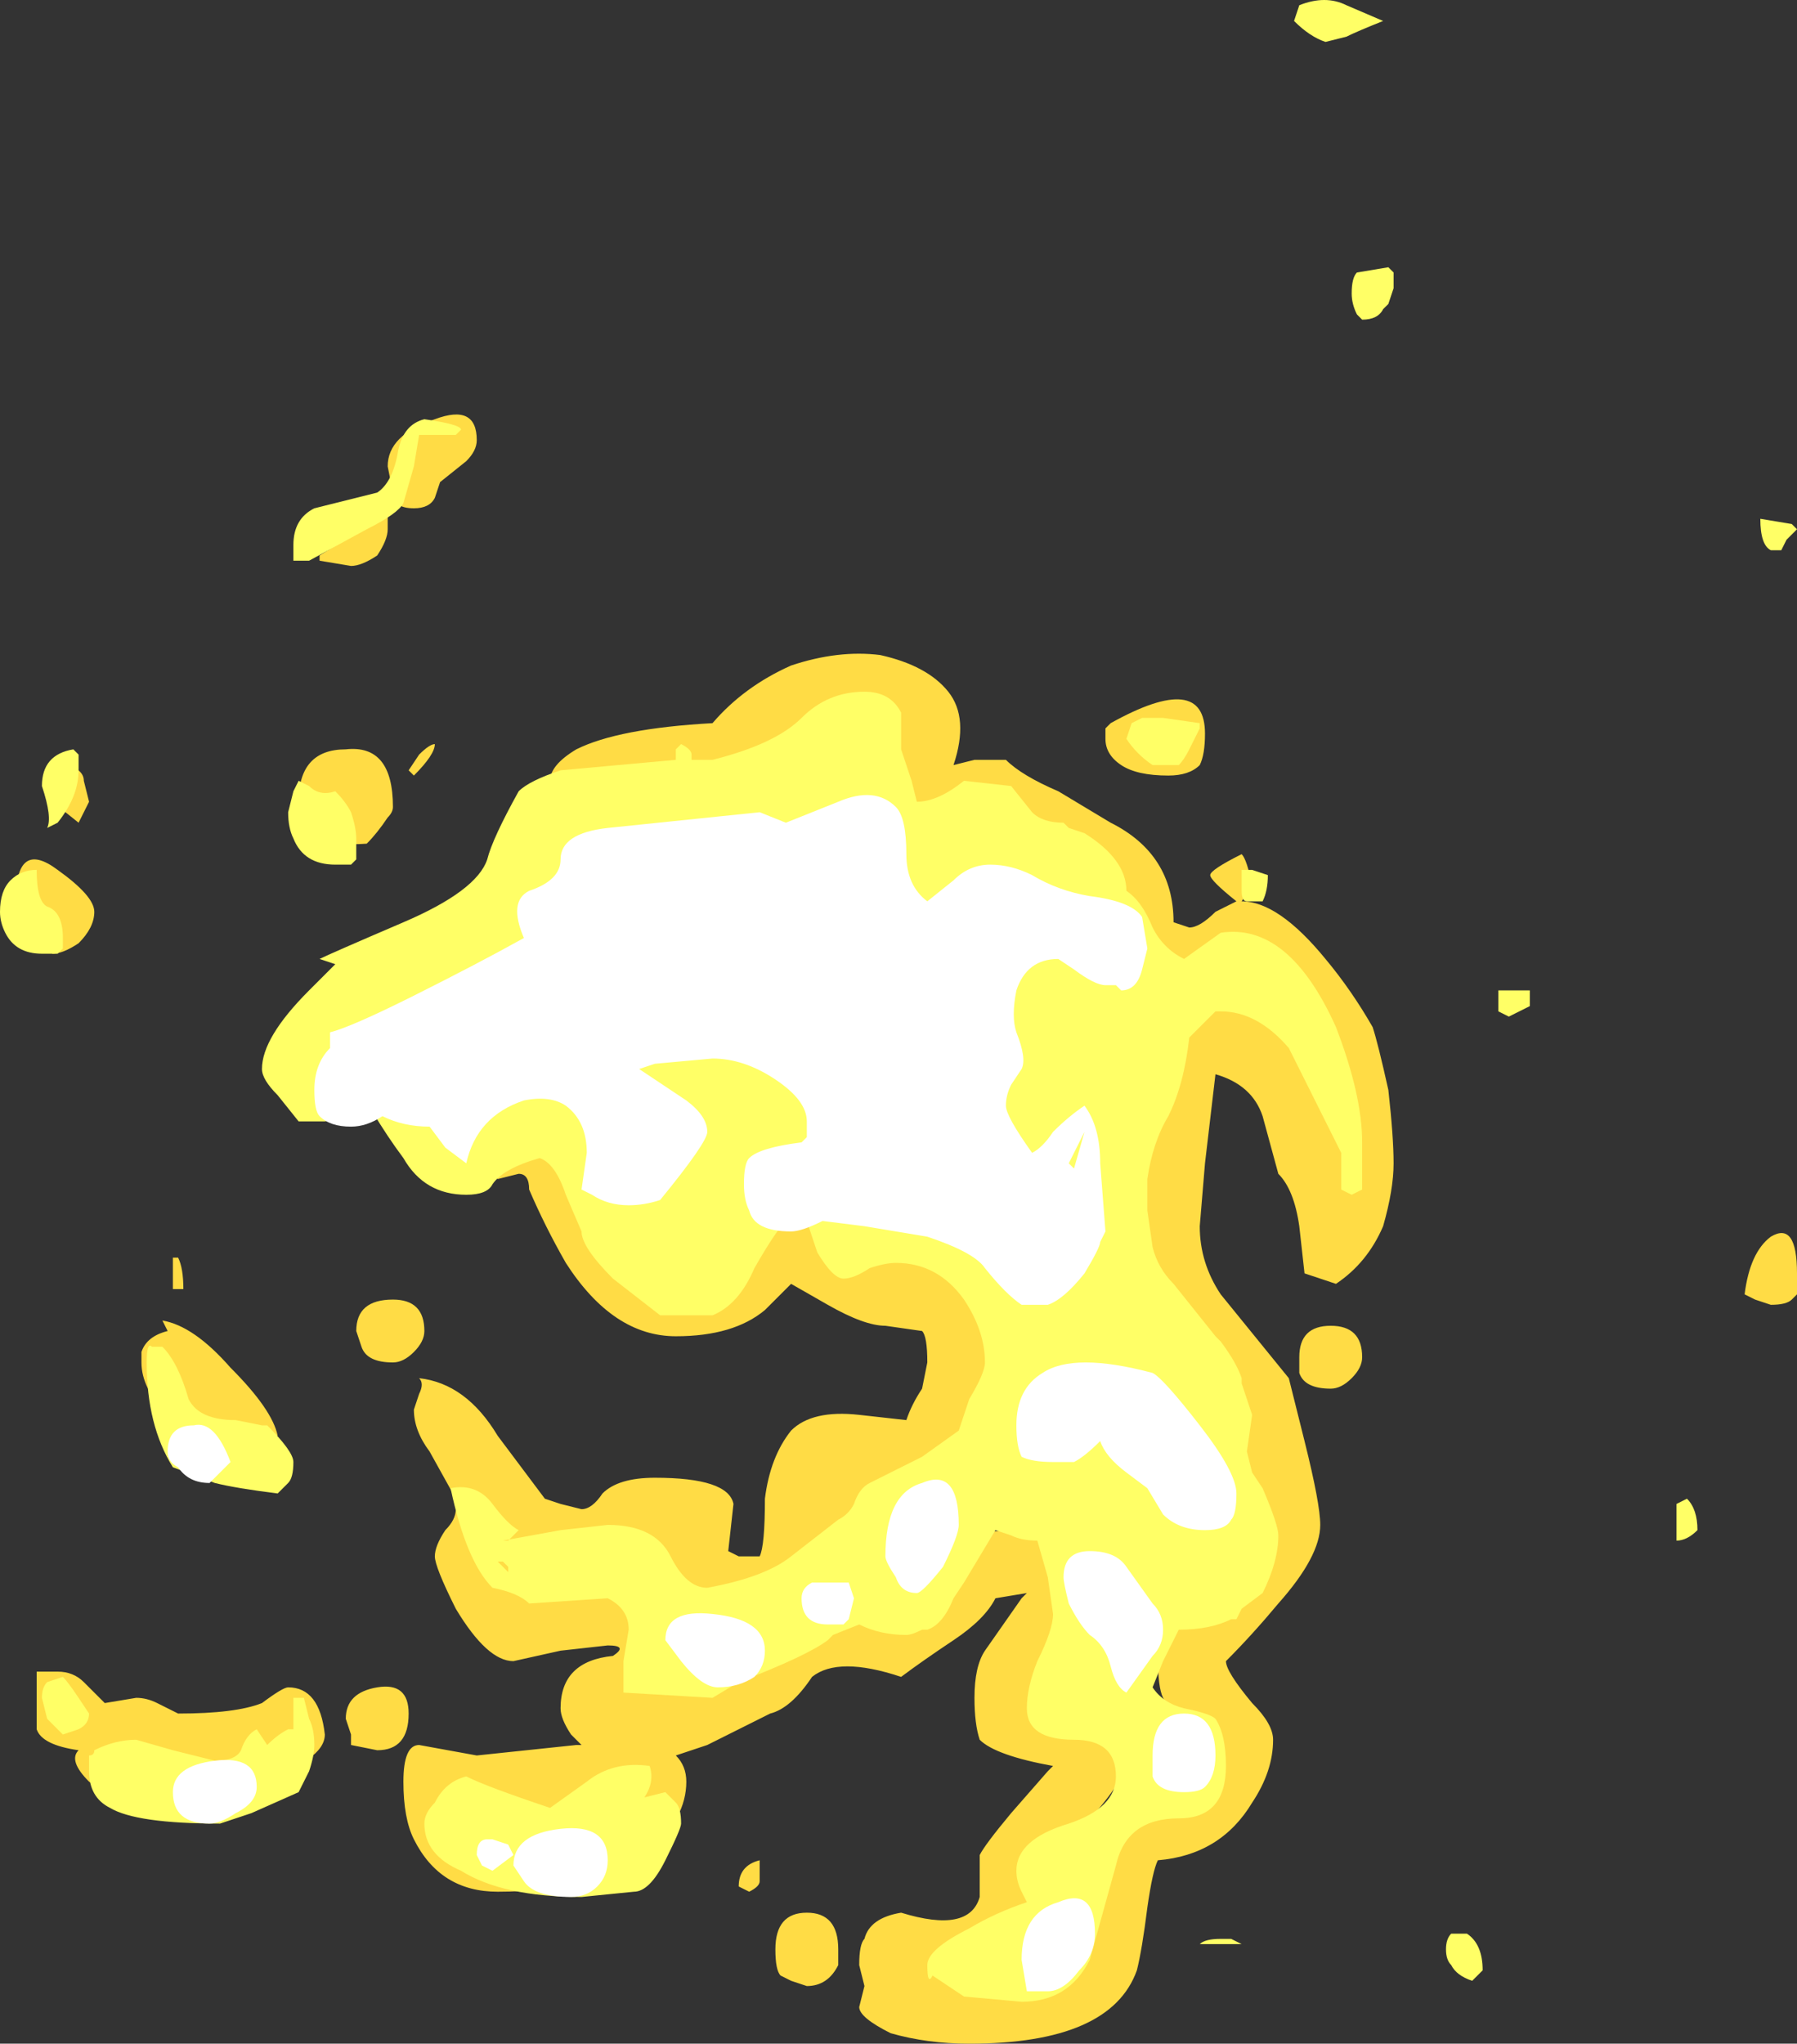 <?xml version="1.0" encoding="UTF-8" standalone="no"?>
<svg xmlns:ffdec="https://www.free-decompiler.com/flash" xmlns:xlink="http://www.w3.org/1999/xlink" ffdec:objectType="shape" height="19.5px" width="17.15px" xmlns="http://www.w3.org/2000/svg">
  <rect width="100%" height="100%" fill="#333333" stroke="none"/>
  <g transform="matrix(1.0, 0.0, 0.0, 1.0, 4.05, 15.7)">
    <path d="M6.65 -8.4 Q6.5 -8.5 6.5 -8.65 L6.5 -8.75 6.55 -8.8 Q7.45 -9.3 7.45 -8.7 7.45 -8.5 7.4 -8.4 7.3 -8.3 7.1 -8.3 6.8 -8.3 6.65 -8.4 M6.55 -7.85 Q7.15 -7.55 7.15 -6.9 L7.3 -6.85 Q7.4 -6.85 7.55 -7.0 7.65 -7.05 7.75 -7.1 7.5 -7.3 7.5 -7.35 7.5 -7.4 7.8 -7.55 7.85 -7.5 7.9 -7.25 L7.8 -7.1 Q8.15 -7.1 8.6 -6.55 8.85 -6.25 9.05 -5.9 9.1 -5.75 9.2 -5.3 9.25 -4.85 9.25 -4.6 9.25 -4.35 9.15 -4.0 9.0 -3.65 8.7 -3.45 L8.4 -3.55 8.35 -4.0 Q8.3 -4.35 8.15 -4.5 L8.0 -5.05 Q7.9 -5.35 7.55 -5.45 L7.45 -4.6 7.4 -4.0 Q7.4 -3.65 7.6 -3.35 L8.25 -2.55 8.4 -1.95 Q8.55 -1.35 8.55 -1.15 8.55 -0.85 8.15 -0.4 7.9 -0.1 7.65 0.15 7.65 0.25 7.9 0.55 8.1 0.75 8.1 0.9 8.1 1.2 7.9 1.5 7.6 2.0 7.0 2.05 6.95 2.15 6.9 2.5 6.85 2.9 6.8 3.1 6.55 3.8 5.2 3.8 4.8 3.8 4.45 3.7 4.15 3.55 4.15 3.45 L4.2 3.25 4.15 3.05 Q4.15 2.85 4.2 2.8 4.25 2.6 4.55 2.55 5.2 2.75 5.3 2.4 L5.3 2.0 Q5.35 1.9 5.6 1.6 L5.95 1.2 6.0 1.15 Q5.45 1.05 5.3 0.9 5.25 0.75 5.25 0.5 5.25 0.2 5.35 0.05 L5.7 -0.45 5.75 -0.5 5.45 -0.45 Q5.35 -0.25 5.05 -0.05 4.75 0.15 4.55 0.3 3.95 0.1 3.7 0.3 3.5 0.6 3.3 0.65 L2.7 0.95 2.4 1.05 Q2.5 1.15 2.5 1.3 2.5 1.65 2.15 1.95 1.65 2.35 0.7 2.35 0.15 2.35 -0.1 1.85 -0.2 1.65 -0.2 1.3 -0.2 0.95 -0.05 0.95 L0.5 1.05 1.45 0.95 1.5 0.95 1.4 0.85 Q1.3 0.7 1.3 0.6 1.3 0.15 1.8 0.1 1.95 0.0 1.75 0.0 L1.3 0.05 0.85 0.15 Q0.6 0.15 0.3 -0.35 0.1 -0.75 0.1 -0.85 0.1 -0.95 0.2 -1.1 0.3 -1.2 0.3 -1.3 L0.3 -1.4 0.05 -1.85 Q-0.1 -2.05 -0.1 -2.25 L-0.05 -2.4 Q0.0 -2.5 -0.05 -2.55 0.4 -2.5 0.7 -2.0 L1.15 -1.4 1.3 -1.35 1.5 -1.3 Q1.6 -1.3 1.7 -1.45 1.85 -1.6 2.2 -1.6 2.9 -1.6 2.95 -1.35 L2.9 -0.9 3.0 -0.85 3.2 -0.85 Q3.25 -0.95 3.25 -1.4 3.3 -1.8 3.5 -2.05 3.7 -2.25 4.15 -2.2 L4.6 -2.15 Q4.65 -2.3 4.75 -2.45 L4.8 -2.7 Q4.8 -2.95 4.75 -3.0 L4.4 -3.05 Q4.2 -3.05 3.85 -3.25 L3.5 -3.45 3.25 -3.2 Q2.95 -2.95 2.4 -2.95 1.8 -2.95 1.35 -3.65 1.15 -4.0 1.0 -4.35 1.0 -4.5 0.9 -4.5 L0.7 -4.45 0.65 -4.55 Q1.3 -4.95 1.75 -4.3 L2.05 -3.85 2.95 -3.95 Q3.1 -4.1 3.35 -4.2 L3.95 -4.05 Q4.1 -3.9 4.15 -3.9 L4.75 -3.8 5.4 -3.25 5.45 -2.65 5.1 -1.7 Q4.75 -1.3 4.25 -1.35 L4.35 -1.0 Q4.35 -0.9 3.9 -0.55 L3.8 -0.5 4.15 -0.55 4.45 -0.5 Q4.65 -0.5 4.85 -0.8 5.1 -1.1 5.65 -1.1 6.5 -1.1 6.5 -0.5 6.5 -0.3 6.3 -0.15 L6.75 0.95 Q6.75 1.2 6.4 1.6 L6.0 2.2 5.8 2.75 Q5.7 3.0 5.55 3.15 L5.95 3.05 6.25 2.45 Q6.2 2.0 6.3 1.9 6.7 1.45 7.15 1.3 L7.3 0.8 Q7.1 0.6 7.05 0.5 7.0 0.4 7.0 0.1 7.0 -0.25 7.45 -0.5 L7.85 -1.2 Q7.85 -2.05 7.3 -2.7 L6.75 -4.0 6.95 -5.15 Q7.15 -6.25 7.55 -6.25 L6.95 -6.3 Q6.65 -6.3 6.55 -6.65 L6.35 -7.15 5.85 -7.6 4.9 -7.75 4.4 -8.2 1.2 -8.25 Q1.2 -8.4 1.45 -8.55 1.85 -8.75 2.75 -8.8 3.05 -9.15 3.5 -9.35 3.95 -9.5 4.35 -9.45 4.8 -9.35 5.0 -9.1 5.2 -8.85 5.05 -8.4 L5.25 -8.45 5.55 -8.45 Q5.7 -8.3 6.05 -8.15 L6.55 -7.85 M0.5 -11.5 Q0.5 -11.4 0.4 -11.3 L0.15 -11.1 0.1 -10.95 Q0.05 -10.85 -0.1 -10.85 -0.3 -10.85 -0.3 -11.0 L-0.35 -11.25 Q-0.35 -11.55 0.1 -11.7 0.5 -11.85 0.5 -11.5 M1.95 -0.7 L2.15 0.45 2.55 0.35 3.05 0.1 Q3.15 -0.05 3.3 -0.2 L3.1 -0.15 Q2.45 -0.15 2.25 -0.5 L1.95 -0.7 M8.35 -2.6 Q8.35 -2.65 8.35 -2.75 8.35 -3.05 8.65 -3.05 8.95 -3.05 8.95 -2.75 8.95 -2.65 8.85 -2.55 8.75 -2.45 8.65 -2.45 8.4 -2.45 8.35 -2.6 M13.1 -3.35 L13.05 -3.3 Q13.0 -3.25 12.85 -3.25 L12.7 -3.3 12.6 -3.35 Q12.65 -3.75 12.85 -3.9 13.1 -4.05 13.1 -3.55 L13.1 -3.35 M3.1 2.35 L3.0 2.3 Q3.0 2.1 3.2 2.05 L3.2 2.25 Q3.2 2.3 3.1 2.35 M3.35 2.9 Q3.35 2.55 3.65 2.55 3.95 2.55 3.95 2.9 L3.95 3.05 Q3.85 3.25 3.65 3.25 L3.5 3.2 3.4 3.15 Q3.35 3.1 3.35 2.9 M-0.35 -10.8 L-0.35 -10.65 Q-0.35 -10.55 -0.45 -10.4 -0.6 -10.3 -0.7 -10.3 L-1.0 -10.35 -1.0 -10.4 -0.35 -10.8 M-3.5 -7.4 Q-3.15 -7.15 -3.15 -7.0 -3.15 -6.85 -3.3 -6.7 -3.45 -6.6 -3.55 -6.6 L-3.9 -7.1 Q-3.9 -7.7 -3.5 -7.4 M-3.25 -8.25 L-3.2 -8.05 -3.3 -7.85 -3.55 -8.05 -3.4 -8.4 Q-3.25 -8.35 -3.25 -8.25 M-1.2 -8.05 Q-1.2 -8.55 -0.75 -8.55 -0.3 -8.6 -0.3 -8.0 -0.3 -7.95 -0.35 -7.9 -0.45 -7.75 -0.55 -7.65 -1.2 -7.6 -1.2 -8.05 M-0.15 -8.35 L-0.05 -8.5 Q0.05 -8.6 0.1 -8.6 0.1 -8.5 -0.1 -8.3 L-0.15 -8.35 M-2.35 -3.7 Q-2.3 -3.6 -2.3 -3.4 L-2.4 -3.4 -2.4 -3.7 -2.35 -3.7 M-0.3 -2.7 Q-0.55 -2.7 -0.6 -2.85 L-0.65 -3.0 Q-0.65 -3.3 -0.3 -3.3 0.0 -3.3 0.0 -3.0 0.0 -2.9 -0.1 -2.8 -0.2 -2.7 -0.3 -2.7 M-2.45 -2.2 Q-2.7 -2.45 -2.7 -2.7 L-2.7 -2.8 Q-2.65 -2.95 -2.45 -3.0 L-2.5 -3.1 Q-2.2 -3.05 -1.85 -2.65 -1.45 -2.25 -1.4 -2.0 L-1.65 -1.9 Q-2.15 -1.9 -2.45 -2.2 M-0.95 0.85 Q-0.95 1.1 -1.6 1.3 L-2.75 1.6 -3.2 1.3 Q-3.4 1.1 -3.3 1.0 -3.65 0.95 -3.7 0.8 L-3.7 0.25 -3.5 0.25 Q-3.35 0.25 -3.25 0.35 L-3.05 0.55 -2.75 0.5 Q-2.65 0.5 -2.55 0.55 L-2.35 0.65 Q-1.8 0.65 -1.55 0.55 -1.35 0.4 -1.3 0.4 -1.0 0.4 -0.95 0.85 M-0.45 1.0 L-0.7 0.95 -0.7 0.85 -0.75 0.7 Q-0.75 0.45 -0.45 0.4 -0.15 0.35 -0.15 0.65 -0.15 1.0 -0.45 1.0" fill="#ffdc45" fill-rule="evenodd" stroke="none"/>
    <path d="M8.8 -15.35 L8.6 -15.3 Q8.45 -15.35 8.3 -15.5 L8.35 -15.65 Q8.6 -15.75 8.8 -15.65 L9.15 -15.5 Q8.9 -15.4 8.8 -15.35 M9.25 -12.95 L9.2 -12.8 9.15 -12.75 Q9.1 -12.65 8.95 -12.65 L8.9 -12.7 Q8.85 -12.8 8.85 -12.9 8.85 -13.05 8.9 -13.1 L9.2 -13.15 9.25 -13.1 9.25 -12.95 M6.7 -8.65 L6.75 -8.8 6.85 -8.85 7.05 -8.85 7.4 -8.8 7.4 -8.75 7.3 -8.55 Q7.25 -8.45 7.2 -8.4 L6.95 -8.4 Q6.8 -8.5 6.7 -8.65 M6.3 -7.75 Q6.7 -7.5 6.7 -7.2 6.85 -7.1 6.95 -6.85 7.05 -6.65 7.25 -6.55 L7.6 -6.8 Q8.25 -6.9 8.7 -5.9 8.95 -5.25 8.95 -4.8 L8.95 -4.35 8.85 -4.3 8.75 -4.35 8.75 -4.7 8.25 -5.7 Q7.95 -6.05 7.6 -6.05 L7.55 -6.05 7.3 -5.8 Q7.25 -5.35 7.1 -5.05 6.95 -4.8 6.9 -4.45 L6.9 -4.15 6.95 -3.8 Q7.0 -3.6 7.15 -3.45 L7.55 -2.95 7.6 -2.9 Q7.75 -2.7 7.8 -2.55 L7.8 -2.5 7.9 -2.2 7.85 -1.85 7.9 -1.65 8.0 -1.5 Q8.15 -1.15 8.15 -1.05 8.15 -0.8 8.0 -0.5 L7.8 -0.35 7.75 -0.25 7.7 -0.25 Q7.5 -0.15 7.2 -0.15 L7.05 0.15 6.95 0.4 Q7.05 0.55 7.25 0.6 7.5 0.65 7.55 0.7 7.65 0.85 7.65 1.15 7.65 1.65 7.2 1.65 6.7 1.65 6.6 2.1 L6.35 3.0 Q6.15 3.4 5.7 3.4 L5.15 3.35 Q5.0 3.25 4.85 3.15 4.8 3.25 4.8 3.05 4.8 2.9 5.2 2.7 5.45 2.55 5.75 2.45 L5.7 2.35 Q5.65 2.25 5.65 2.15 5.65 1.85 6.15 1.7 6.6 1.55 6.6 1.25 6.6 0.9 6.2 0.9 5.75 0.9 5.75 0.6 5.75 0.4 5.85 0.15 6.0 -0.15 6.0 -0.3 L5.95 -0.65 5.85 -1.0 Q5.7 -1.0 5.6 -1.05 L5.45 -1.1 5.15 -0.6 5.05 -0.45 Q4.95 -0.2 4.8 -0.15 L4.75 -0.15 Q4.65 -0.1 4.6 -0.1 4.35 -0.1 4.15 -0.2 L3.9 -0.1 3.85 -0.05 Q3.65 0.1 3.0 0.35 L2.75 0.5 1.9 0.45 Q1.9 0.35 1.9 0.15 L1.95 -0.15 Q1.95 -0.35 1.75 -0.45 L1.0 -0.4 Q0.9 -0.5 0.65 -0.55 0.4 -0.8 0.25 -1.5 0.5 -1.55 0.65 -1.35 0.8 -1.15 0.9 -1.1 L0.8 -1.0 0.75 -1.0 1.3 -1.1 1.75 -1.15 Q2.2 -1.15 2.35 -0.85 2.5 -0.55 2.7 -0.55 3.25 -0.65 3.5 -0.85 L3.95 -1.2 Q4.05 -1.25 4.1 -1.35 4.15 -1.5 4.25 -1.55 L4.75 -1.8 5.1 -2.05 5.2 -2.35 Q5.35 -2.6 5.35 -2.7 5.35 -3.0 5.15 -3.3 4.9 -3.65 4.5 -3.65 4.4 -3.65 4.25 -3.6 4.1 -3.5 4.0 -3.5 3.9 -3.5 3.75 -3.75 3.7 -3.9 3.65 -4.05 L3.45 -4.05 Q3.35 -3.95 3.15 -3.6 3.0 -3.25 2.75 -3.15 L2.25 -3.15 1.8 -3.5 Q1.5 -3.8 1.5 -3.95 L1.35 -4.3 Q1.25 -4.6 1.1 -4.65 0.75 -4.55 0.65 -4.4 0.6 -4.3 0.4 -4.3 0.0 -4.3 -0.2 -4.65 -0.35 -4.85 -0.5 -5.1 L-0.95 -5.0 -1.2 -5.0 -1.4 -5.25 Q-1.55 -5.4 -1.55 -5.5 -1.55 -5.8 -1.1 -6.25 L-0.85 -6.5 -1.0 -6.55 Q-0.9 -6.6 -0.2 -6.9 0.5 -7.2 0.6 -7.5 0.65 -7.7 0.9 -8.15 1.0 -8.25 1.3 -8.35 L2.4 -8.45 2.4 -8.55 2.45 -8.6 Q2.55 -8.55 2.55 -8.5 L2.55 -8.45 2.75 -8.45 Q3.35 -8.6 3.6 -8.85 3.85 -9.1 4.2 -9.1 4.45 -9.1 4.55 -8.9 L4.55 -8.55 4.65 -8.25 4.7 -8.05 Q4.9 -8.05 5.15 -8.25 L5.6 -8.2 5.8 -7.95 Q5.9 -7.85 6.1 -7.85 L6.15 -7.8 6.3 -7.75 M7.85 -7.1 Q7.8 -7.1 7.8 -7.2 L7.8 -7.4 7.9 -7.4 8.05 -7.35 Q8.05 -7.2 8.0 -7.1 L7.85 -7.1 M0.35 -11.6 L0.3 -11.55 -0.05 -11.55 -0.1 -11.25 -0.2 -10.9 Q-0.25 -10.8 -0.55 -10.65 L-1.1 -10.35 -1.25 -10.35 -1.25 -10.5 Q-1.25 -10.75 -1.05 -10.85 L-0.45 -11.0 Q-0.3 -11.1 -0.25 -11.4 -0.2 -11.65 0.0 -11.7 0.35 -11.65 0.35 -11.6 M0.75 -0.8 L0.7 -0.8 0.8 -0.7 0.8 -0.75 0.75 -0.8 M1.8 -0.95 L1.8 -0.95 M10.55 -6.1 L10.35 -6.0 10.25 -6.05 10.25 -6.25 10.55 -6.25 10.55 -6.1 M8.6 -5.3 L8.6 -5.3 M13.1 -10.65 L13.0 -10.55 12.95 -10.45 12.85 -10.45 Q12.75 -10.5 12.75 -10.75 L13.05 -10.7 13.1 -10.65 M12.15 -1.1 Q12.05 -1.0 11.95 -1.0 L11.95 -1.2 Q11.95 -1.3 11.95 -1.35 L12.05 -1.4 Q12.15 -1.3 12.15 -1.1 M9.95 2.75 Q10.1 2.85 10.1 3.1 L10.0 3.2 Q9.85 3.15 9.8 3.05 9.75 3.0 9.75 2.9 9.75 2.8 9.8 2.75 L9.95 2.75 M7.4 2.85 Q7.45 2.8 7.6 2.8 L7.7 2.8 7.8 2.85 7.4 2.85 M2.15 1.15 Q2.2 1.3 2.1 1.45 L2.3 1.4 2.4 1.5 Q2.45 1.55 2.45 1.7 2.45 1.75 2.3 2.05 2.15 2.35 2.0 2.35 L1.5 2.4 Q0.75 2.4 0.35 2.15 0.0 2.0 0.0 1.7 0.0 1.6 0.1 1.5 0.2 1.3 0.4 1.25 0.6 1.35 1.2 1.55 L1.55 1.3 Q1.8 1.1 2.15 1.15 M-3.3 -8.5 L-3.3 -8.35 Q-3.3 -8.1 -3.5 -7.85 L-3.6 -7.8 Q-3.55 -7.9 -3.65 -8.2 -3.65 -8.5 -3.35 -8.55 L-3.3 -8.5 M-3.7 -7.4 Q-3.7 -7.1 -3.6 -7.05 -3.45 -7.0 -3.45 -6.75 L-3.45 -6.65 -3.5 -6.6 -3.65 -6.6 Q-3.9 -6.6 -4.0 -6.8 -4.05 -6.9 -4.05 -7.0 -4.05 -7.2 -3.95 -7.3 -3.85 -7.4 -3.7 -7.4 M-0.85 -8.15 Q-0.75 -8.05 -0.7 -7.95 -0.65 -7.8 -0.65 -7.7 L-0.65 -7.5 -0.7 -7.45 -0.85 -7.45 Q-1.15 -7.45 -1.25 -7.7 -1.3 -7.8 -1.3 -7.95 L-1.25 -8.15 -1.2 -8.25 -1.1 -8.2 Q-1.0 -8.1 -0.85 -8.15 M-2.6 -2.85 L-2.5 -2.85 Q-2.35 -2.7 -2.25 -2.35 -2.15 -2.15 -1.8 -2.15 L-1.55 -2.1 -1.5 -2.1 Q-1.25 -1.85 -1.25 -1.75 -1.25 -1.6 -1.3 -1.55 L-1.4 -1.45 Q-1.8 -1.5 -2.0 -1.55 L-2.4 -1.7 Q-2.65 -2.1 -2.65 -2.7 -2.65 -2.9 -2.6 -2.85 M-1.25 0.8 L-1.25 0.5 -1.15 0.5 -1.1 0.7 Q-1.05 0.8 -1.05 0.95 -1.05 1.05 -1.1 1.2 L-1.2 1.4 -1.65 1.6 -1.95 1.7 Q-2.75 1.7 -3.0 1.55 -3.2 1.45 -3.2 1.2 L-3.2 1.05 Q-3.15 1.05 -3.15 1.0 -2.95 0.9 -2.75 0.9 L-2.4 1.0 -2.0 1.1 Q-1.8 1.1 -1.75 1.0 -1.7 0.85 -1.6 0.8 L-1.5 0.95 Q-1.4 0.85 -1.3 0.8 L-1.25 0.8 M-1.5 1.25 L-1.5 1.25 M-3.3 0.5 L-3.2 0.65 Q-3.2 0.75 -3.3 0.8 L-3.45 0.85 -3.6 0.7 -3.65 0.5 Q-3.65 0.4 -3.6 0.35 L-3.45 0.3 Q-3.4 0.35 -3.3 0.5" fill="#ffff66" fill-rule="evenodd" stroke="none"/>
    <path d="M6.35 -7.15 Q6.75 -7.1 6.85 -6.95 L6.9 -6.65 6.85 -6.45 Q6.8 -6.25 6.65 -6.25 L6.6 -6.3 6.5 -6.3 Q6.4 -6.3 6.2 -6.45 L6.05 -6.55 Q5.75 -6.55 5.65 -6.25 5.6 -6.0 5.65 -5.85 5.75 -5.6 5.7 -5.5 L5.6 -5.35 Q5.55 -5.25 5.55 -5.15 5.55 -5.05 5.8 -4.7 5.9 -4.75 6.0 -4.9 6.15 -5.05 6.3 -5.15 6.45 -4.95 6.45 -4.6 L6.5 -3.95 6.45 -3.85 Q6.45 -3.8 6.3 -3.55 6.1 -3.3 5.95 -3.25 L5.7 -3.25 Q5.55 -3.35 5.35 -3.6 5.25 -3.75 4.8 -3.9 L4.2 -4.0 3.8 -4.05 Q3.6 -3.95 3.5 -3.95 3.15 -3.95 3.1 -4.15 3.05 -4.25 3.05 -4.4 3.05 -4.6 3.1 -4.65 3.2 -4.75 3.6 -4.8 L3.65 -4.85 3.65 -5.0 Q3.65 -5.2 3.35 -5.4 3.05 -5.6 2.75 -5.6 L2.2 -5.55 2.05 -5.5 2.5 -5.2 Q2.7 -5.05 2.7 -4.9 2.7 -4.8 2.25 -4.25 2.1 -4.2 1.95 -4.2 1.75 -4.2 1.6 -4.3 L1.5 -4.35 1.55 -4.7 Q1.55 -5.0 1.35 -5.15 1.2 -5.25 0.95 -5.2 0.5 -5.05 0.4 -4.6 L0.2 -4.75 0.05 -4.95 Q-0.2 -4.95 -0.4 -5.05 -0.55 -4.95 -0.7 -4.95 -0.9 -4.95 -1.0 -5.05 -1.05 -5.1 -1.05 -5.3 -1.05 -5.55 -0.9 -5.7 L-0.9 -5.85 Q-0.7 -5.9 -0.1 -6.2 0.5 -6.5 0.95 -6.75 0.8 -7.1 1.0 -7.2 1.3 -7.3 1.3 -7.5 1.3 -7.75 1.75 -7.8 L3.2 -7.95 3.45 -7.85 3.95 -8.05 Q4.3 -8.2 4.5 -8.0 4.6 -7.9 4.6 -7.55 4.6 -7.25 4.8 -7.1 L5.05 -7.3 Q5.2 -7.45 5.4 -7.45 5.6 -7.45 5.8 -7.35 6.05 -7.2 6.35 -7.15 M2.75 -0.3 Q3.25 -0.25 3.25 0.05 3.25 0.2 3.15 0.3 3.0 0.4 2.8 0.4 2.65 0.4 2.45 0.15 L2.3 -0.05 Q2.3 -0.35 2.75 -0.3 M5.65 -2.1 Q5.65 -2.45 5.9 -2.6 6.2 -2.8 6.95 -2.6 7.05 -2.55 7.4 -2.1 7.75 -1.65 7.75 -1.45 7.75 -1.25 7.7 -1.2 7.65 -1.1 7.45 -1.1 7.2 -1.1 7.05 -1.25 L6.9 -1.5 6.7 -1.65 Q6.5 -1.8 6.45 -1.95 6.3 -1.8 6.2 -1.75 L6.0 -1.75 Q5.8 -1.75 5.7 -1.8 5.65 -1.9 5.65 -2.1 M3.6 -0.45 Q3.6 -0.55 3.7 -0.6 L4.05 -0.6 4.1 -0.45 4.05 -0.25 4.0 -0.2 3.85 -0.2 Q3.6 -0.2 3.6 -0.45 M5.1 -1.15 Q5.1 -1.05 4.95 -0.75 4.75 -0.5 4.7 -0.5 4.55 -0.5 4.5 -0.65 4.4 -0.8 4.4 -0.85 4.4 -1.45 4.75 -1.55 5.1 -1.7 5.1 -1.15 M6.2 -4.55 L6.3 -4.9 6.15 -4.6 6.2 -4.55 M6.15 -0.4 Q6.1 -0.6 6.1 -0.65 6.1 -0.9 6.35 -0.9 6.6 -0.9 6.7 -0.75 L6.95 -0.4 Q7.05 -0.3 7.05 -0.15 7.05 0.0 6.95 0.1 L6.7 0.45 Q6.6 0.4 6.55 0.2 6.5 0.0 6.35 -0.1 6.25 -0.2 6.15 -0.4 M7.45 1.35 Q7.4 1.4 7.25 1.4 7.0 1.4 6.95 1.25 L6.95 1.05 Q6.95 0.65 7.25 0.65 7.55 0.65 7.55 1.05 7.55 1.25 7.45 1.35 M6.25 3.1 Q6.1 3.3 5.95 3.3 L5.75 3.3 5.7 3.0 Q5.7 2.55 6.05 2.45 6.4 2.3 6.4 2.75 6.4 2.95 6.25 3.1 M0.85 2.1 Q0.85 1.8 1.3 1.75 1.75 1.7 1.75 2.05 1.75 2.2 1.65 2.3 1.55 2.4 1.4 2.4 1.05 2.4 0.95 2.25 L0.85 2.1 M0.85 2.0 L0.65 2.15 0.55 2.1 0.5 2.0 Q0.5 1.85 0.6 1.85 L0.65 1.85 0.8 1.9 0.85 2.0 M-1.95 -1.65 L-2.05 -1.55 Q-2.25 -1.55 -2.35 -1.7 -2.45 -1.75 -2.45 -1.85 -2.45 -2.1 -2.2 -2.1 -2.0 -2.15 -1.85 -1.75 L-1.95 -1.65 M-1.8 1.6 Q-1.95 1.7 -2.05 1.7 -2.4 1.7 -2.4 1.4 -2.4 1.15 -2.0 1.1 -1.6 1.05 -1.6 1.35 -1.6 1.5 -1.8 1.6" fill="#ffffff" fill-rule="evenodd" stroke="none"/>
  </g>
</svg>
